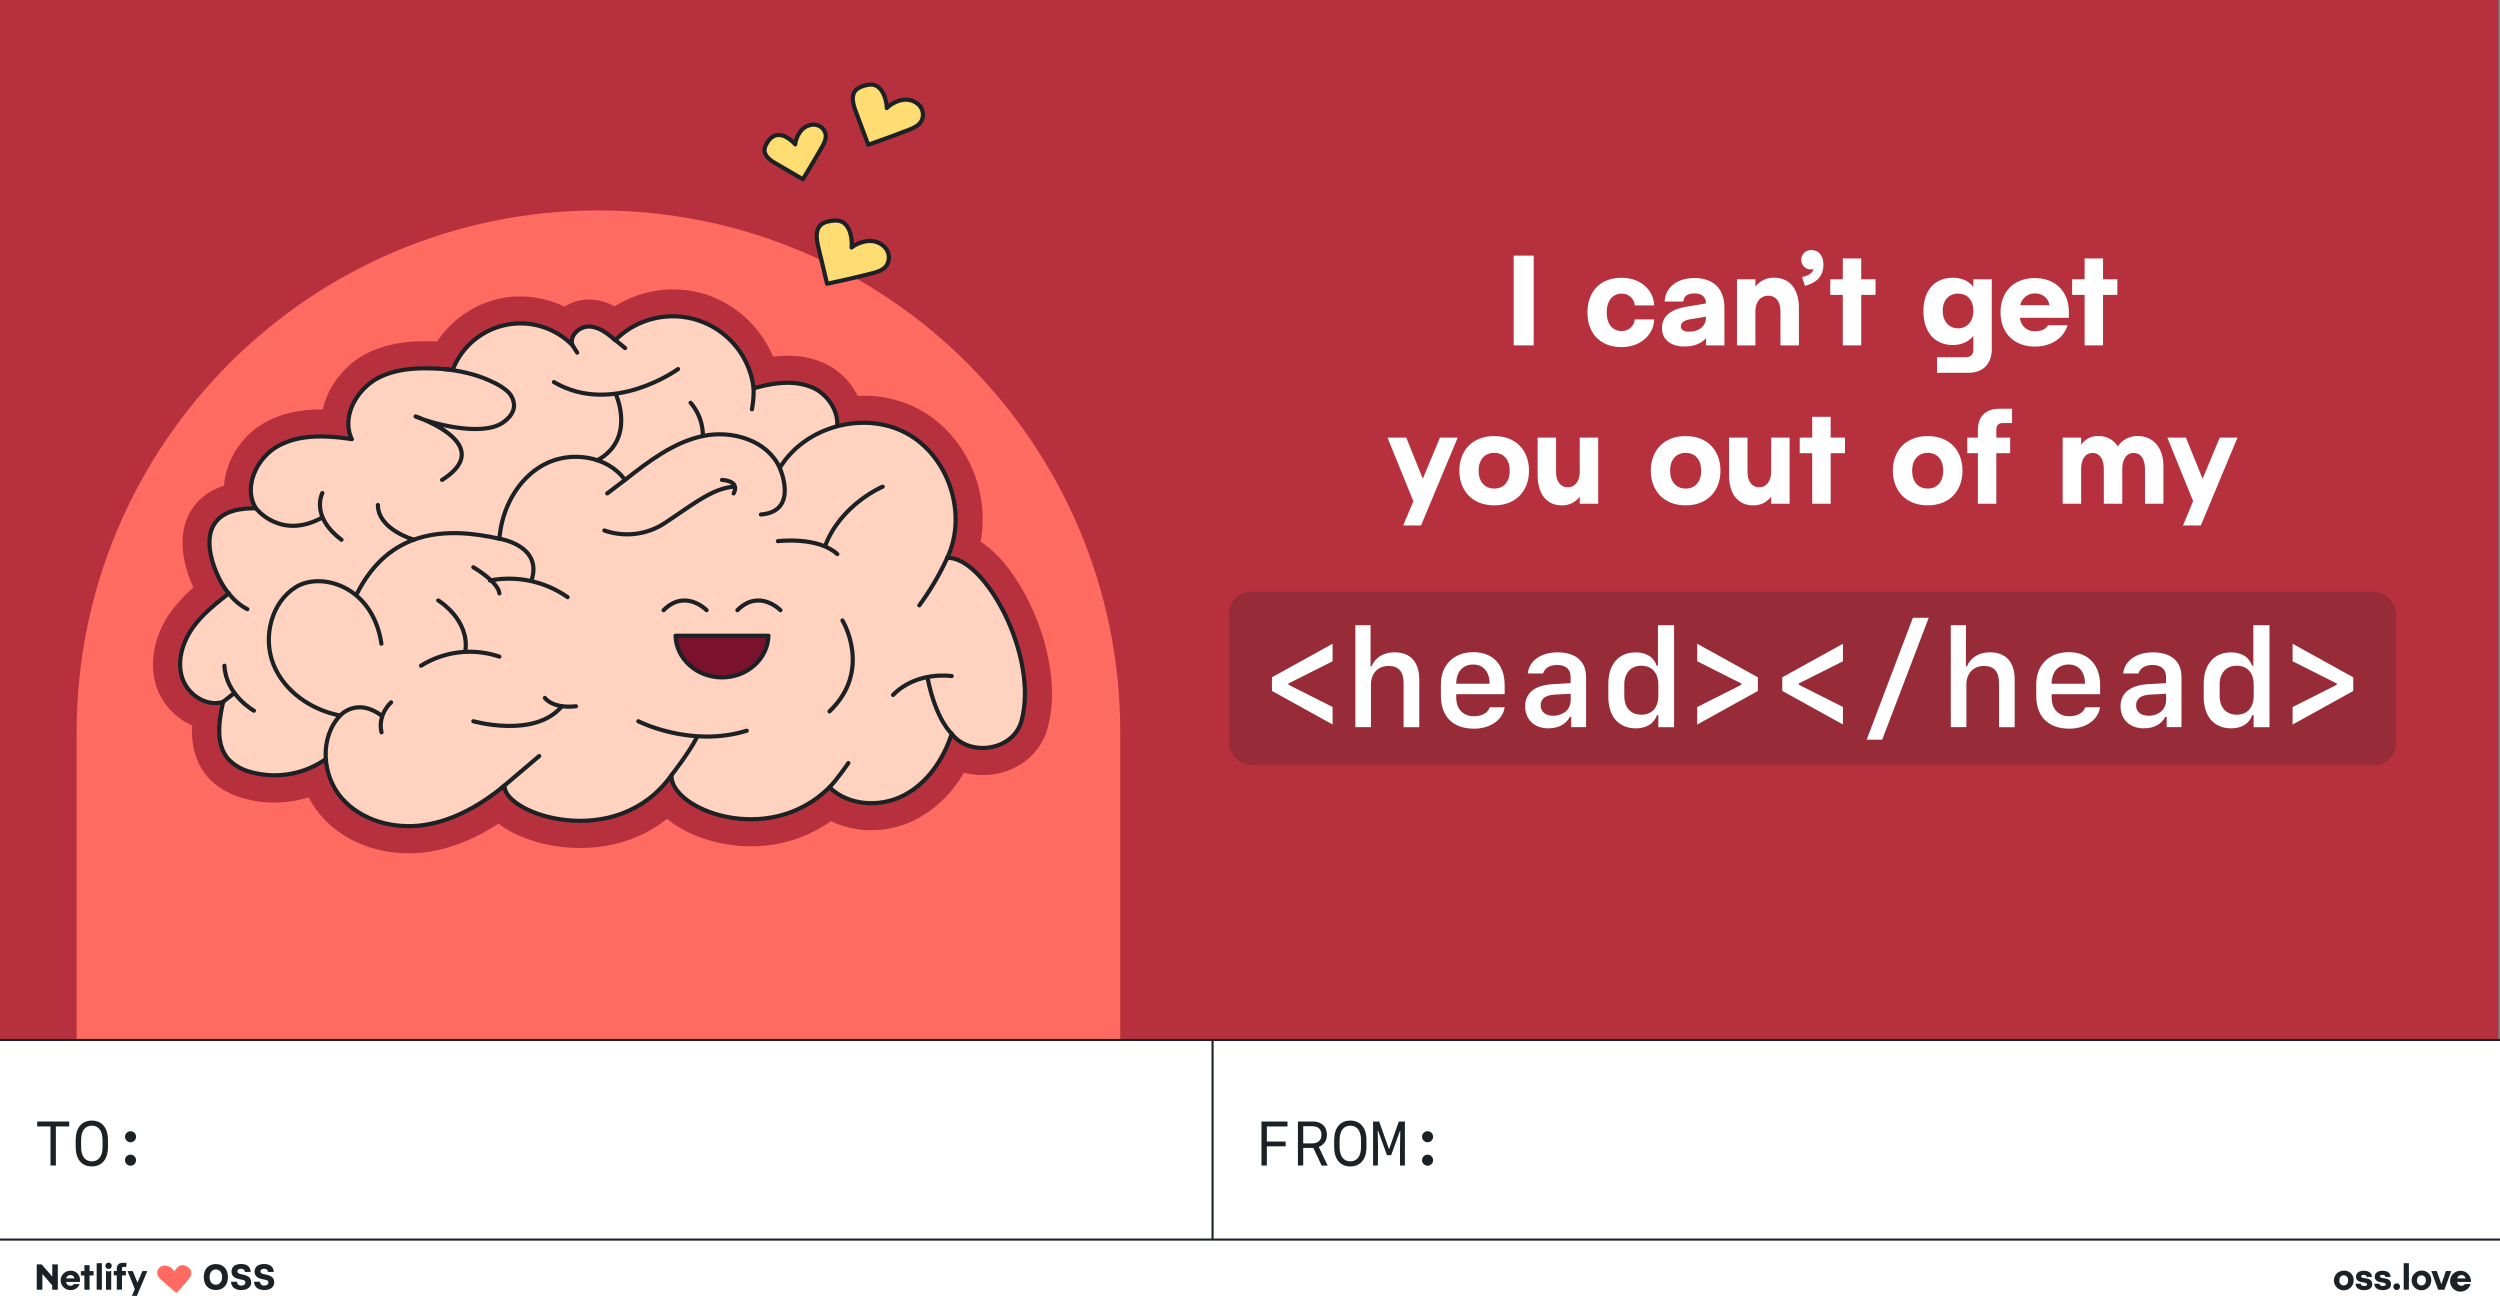 <svg xmlns="http://www.w3.org/2000/svg" xmlns:xlink="http://www.w3.org/1999/xlink" width="1200" height="630" viewBox="0 0 1200 630"><rect x="0" y="0" width="1200" height="630" fill="#808080" stroke="none"/><defs><clipPath id="a"><rect width="1200" height="498.72" x="-.79" fill="none"/></clipPath></defs><rect width="1200" height="498.72" x="-.79" fill="#b7303d"/><g clip-path="url(#a)"><path fill="#ff6b60" d="M36.78,537.79V351.48C36.78,213.14,148.92,101,287.25,101h0c138.33,0,250.47,112.14,250.47,250.48V537.79Z"/></g><path fill="#fff" d="M736.17,122.7v43.08h-9.6V122.7Z"/><path fill="#fff" d="M794,146.59h-9.31a6.11,6.11,0,0,0-6.36-5.62c-4.2,0-7.09,3.24-7.09,9s2.89,8.91,7.09,8.91a6.1,6.1,0,0,0,6.36-5.56H794c-.23,7.38-6.53,13.28-15.67,13.28-10.22,0-16.35-6.64-16.35-16.63s6.13-16.63,16.35-16.63C787.42,133.31,793.72,139.16,794,146.59Z"/><path fill="#fff" d="M827.72,147.67v18.11h-8.85v-3.46c-2.22,2.55-5.68,4-10.34,4-6.64,0-10.78-3.35-10.78-8.86,0-5,3.29-8.8,11.58-10.22l9.54-1.58c0-3.07-1.93-4.83-5.51-4.83s-5.11,1.48-5.34,3.92h-9c.18-5.85,4.94-11.3,14.31-11.3C822.5,133.48,827.72,138.59,827.72,147.67Zm-8.85,4.77V152l-7.27,1.19c-3.8.62-4.77,1.93-4.77,3.57,0,1.42,1.36,2.45,3.92,2.45C815.63,159.2,818.87,156.47,818.87,152.44Z"/><path fill="#fff" d="M863.48,147.84v17.94h-8.86V149.54c0-4.88-2.32-7.6-5.9-7.6s-6.13,2.95-6.13,7.55v16.29h-8.85V134.05h8.85v3.57a10.75,10.75,0,0,1,9-4.31C858.83,133.31,863.48,138.48,863.48,147.84Z"/><path fill="#fff" d="M875.23,127.12c0,4.6-2.33,8-7.67,9.71l-1.19.4L865,133l1.19-.34c2.5-.74,3.8-1.82,4.32-3.47a6,6,0,0,1-1.08.12,4.56,4.56,0,0,1-4.83-4.54,4.65,4.65,0,0,1,5-4.72C873.13,120.08,875.23,122.87,875.23,127.12Z"/><path fill="#fff" d="M900.26,141.54h-6.87v24.24h-8.85V141.54h-6v-7.49h6v-10h8.85v10h6.87Z"/><path fill="#fff" d="M956.05,134.05v33.66c0,6.92-4.25,11.24-11.18,11.24h-15.1v-7.49h13.68c2.56,0,3.75-1.25,3.75-3.75v-6.53c-2.1,2.73-5.39,4.43-9.88,4.43-8.23,0-14.08-5.73-14.08-16.23s5.85-16.07,14.08-16.07c4.49,0,7.78,1.65,9.88,4.43v-3.69Zm-8.85,15.1c0-5.17-3-8.23-7.32-8.23s-7.38,3.06-7.38,8.23,3.12,8.46,7.38,8.46S947.2,154.37,947.2,149.15Z"/><path fill="#fff" d="M993.06,152.55H969.62a6.82,6.82,0,0,0,7.21,6.42c3.12,0,5.22-1,6.18-2.84h9.43c-1.82,6-7.61,10.22-15.73,10.22-9.93,0-16.46-6.53-16.46-16.41s6.42-16.46,16.41-16.46,16.4,6.47,16.4,16.35Zm-23.33-6.07h14c-.63-3.58-3.41-5.62-7-5.62A7,7,0,0,0,969.73,146.48Z"/><path fill="#fff" d="M1016.33,141.54h-6.87v24.24h-8.85V141.54h-6v-7.49h6v-10h8.85v10h6.87Z"/><path fill="#fff" d="M699.7,210.05l-17.6,42.17h-8.57l4.88-11.63L666,210.05H675l7.95,19.75,8.23-19.75Z"/><path fill="#fff" d="M733.92,225.94c0,9.48-6.07,16.63-16.68,16.63s-16.75-7.15-16.75-16.63,6.07-16.63,16.75-16.63S733.92,216.46,733.92,225.94Zm-24.18,0c0,5.23,2.9,8.57,7.5,8.57s7.43-3.34,7.43-8.57-2.84-8.57-7.43-8.57S709.74,220.72,709.74,225.94Z"/><path fill="#fff" d="M767.13,210.05v31.73h-8.86v-3.41a10.35,10.35,0,0,1-8.68,4.2c-7,0-11.52-5.22-11.52-14.58V210.05h8.85v16.29c0,4.83,2.22,7.55,5.62,7.55s5.73-2.9,5.73-7.49V210.05Z"/><path fill="#fff" d="M825.82,225.94c0,9.48-6.07,16.63-16.69,16.63s-16.75-7.15-16.75-16.63,6.08-16.63,16.75-16.63S825.82,216.46,825.82,225.94Zm-24.18,0c0,5.23,2.89,8.57,7.49,8.57s7.44-3.34,7.44-8.57-2.84-8.57-7.44-8.57S801.64,220.72,801.64,225.94Z"/><path fill="#fff" d="M859,210.05v31.73h-8.85v-3.41a10.37,10.37,0,0,1-8.69,4.2c-7,0-11.52-5.22-11.52-14.58V210.05h8.86v16.29c0,4.83,2.21,7.55,5.62,7.55s5.73-2.9,5.73-7.49V210.05Z"/><path fill="#fff" d="M885.59,217.54h-6.87v24.24h-8.86V217.54h-6v-7.49h6v-10h8.86v10h6.87Z"/><path fill="#fff" d="M942,225.94c0,9.48-6.08,16.63-16.69,16.63s-16.75-7.15-16.75-16.63,6.08-16.63,16.75-16.63S942,216.46,942,225.94Zm-24.18,0c0,5.23,2.89,8.57,7.49,8.57s7.43-3.34,7.43-8.57-2.83-8.57-7.43-8.57S917.83,220.72,917.83,225.94Z"/><path fill="#fff" d="M958.24,206.19v3.86h6.64v7.49h-6.64v24.24h-8.86V217.54h-5.1v-7.49h5.1v-3.8c0-6.19,3.69-10.05,10.22-10.05h6.19v6.87h-4.37C959.26,203.07,958.24,204.15,958.24,206.19Z"/><path fill="#fff" d="M1038.44,223.84v17.94h-8.85v-16.4c0-5.23-2.1-7.95-5.45-7.95s-5.45,2.95-5.45,7.89v16.46h-8.86v-16.4c0-5.23-2.1-7.95-5.45-7.95s-5.44,2.95-5.44,7.89v16.46h-8.86V210.05h8.86v3.46a9.5,9.5,0,0,1,8.23-4.2,10.42,10.42,0,0,1,9.36,5,11.14,11.14,0,0,1,9.59-5C1033.56,209.31,1038.44,214.87,1038.44,223.84Z"/><path fill="#fff" d="M1074,210.05l-17.6,42.17h-8.57l4.88-11.63-12.37-30.54h8.91l8,19.75,8.23-19.75Z"/><rect width="560.11" height="83.36" x="589.98" y="283.93" fill="#1c2126" opacity=".2" rx="10.5"/><path fill="#fff" d="M618.46,328.07v.61l21.18,10.67v8.41l-29.11-16.12V325.1L639.64,309v8.41Z"/><path fill="#fff" d="M650.58,300.11h7.29v19.73h.48c1.77-4.28,5.77-6.73,11-6.73,7.7,0,11.89,4.64,11.89,13.12v22.82h-7.51v-21c0-5.65-2.35-8.39-7.22-8.39-5.1,0-8.45,3.55-8.45,8.9v20.47h-7.48Z"/><path fill="#fff" d="M722.23,339.48c-.84,6.06-6.83,10.28-14.73,10.28-10.06,0-15.87-5.77-15.87-15.83v-5.51c0-9.25,6.23-15.38,15.61-15.38s15,6.09,15,15.9v4.28H699v1.71c0,5.39,3.32,8.87,8.44,8.87,3.91,0,6.9-1.71,7.65-4.32ZM699,328.19h16c0-5.73-3-9.22-7.9-9.22S699,322.42,699,328.19Z"/><path fill="#fff" d="M732.07,339c0-6.32,4.58-10.06,13-10.58l8.83-.52v-3c0-3.65-2.35-5.71-6.48-5.71-3.45,0-6,1.48-6.74,4.06h-7.35c.65-6.09,6.35-10.12,14.29-10.12,8.73,0,13.7,4.29,13.7,11.83v24.05h-7.13v-4.93h-.67c-1.71,3.52-5.49,5.51-10.29,5.51C736.55,349.63,732.07,345.38,732.07,339Zm21.86-2.81V333l-7.7.41c-4.42.26-6.71,2-6.71,5.16s2.39,5,6.16,5C750.45,343.51,753.93,340.45,753.93,336.19Z"/><path fill="#fff" d="M772,334.51v-6.28c0-9.39,5-15.09,13.12-15.09,5.09,0,8.74,2.29,10.06,6.38h.64V300.11h7.74v48.94H796v-5.8h-.64c-1.49,4.13-5.06,6.35-10.19,6.35C777,349.6,772,343.93,772,334.51Zm24-.45v-5.51c0-5.58-3.12-9-8.15-9s-8.19,3.48-8.19,9v5.51c0,5.55,3.13,9,8.19,9S796,339.61,796,334.06Z"/><path fill="#fff" d="M814.66,309l29.12,16.12v6.54l-29.12,16.12v-8.41l21.18-10.67v-.61l-21.18-10.68Z"/><path fill="#fff" d="M863.42,328.07v.61l21.18,10.67v8.41l-29.11-16.12V325.1L884.6,309v8.41Z"/><path fill="#fff" d="M896,355.05l22.18-58.52h7.61l-22.34,58.52Z"/><path fill="#fff" d="M936.37,300.11h7.28v19.73h.49c1.77-4.28,5.77-6.73,11-6.73,7.71,0,11.9,4.64,11.9,13.12v22.82h-7.51v-21c0-5.65-2.36-8.39-7.23-8.39-5.09,0-8.44,3.55-8.44,8.9v20.47h-7.48Z"/><path fill="#fff" d="M1008,339.48c-.84,6.06-6.84,10.28-14.74,10.28-10.06,0-15.86-5.77-15.86-15.83v-5.51c0-9.25,6.22-15.38,15.6-15.38s15.06,6.09,15.06,15.9v4.28H984.8v1.71c0,5.39,3.32,8.87,8.45,8.87,3.9,0,6.9-1.71,7.64-4.32ZM984.8,328.19h16c0-5.73-3-9.22-7.9-9.22S984.8,322.42,984.8,328.19Z"/><path fill="#fff" d="M1017.86,339c0-6.32,4.58-10.06,13-10.58l8.84-.52v-3c0-3.65-2.35-5.71-6.48-5.71-3.45,0-6,1.48-6.74,4.06h-7.35c.64-6.09,6.35-10.12,14.28-10.12,8.74,0,13.7,4.29,13.7,11.83v24.05H1040v-4.93h-.68c-1.71,3.52-5.48,5.51-10.28,5.51C1022.34,349.63,1017.86,345.38,1017.86,339Zm21.86-2.81V333l-7.71.41c-4.41.26-6.7,2-6.7,5.16s2.38,5,6.15,5C1036.24,343.51,1039.72,340.45,1039.72,336.19Z"/><path fill="#fff" d="M1057.78,334.51v-6.28c0-9.39,5-15.09,13.12-15.09,5.1,0,8.74,2.29,10.06,6.38h.65V300.11h7.74v48.94h-7.61v-5.8h-.65c-1.48,4.13-5.06,6.35-10.19,6.35C1062.81,349.6,1057.78,343.93,1057.78,334.51Zm24-.45v-5.51c0-5.58-3.13-9-8.16-9s-8.19,3.48-8.19,9v5.51c0,5.55,3.13,9,8.19,9S1081.77,339.61,1081.77,334.06Z"/><path fill="#fff" d="M1100.45,309l29.11,16.12v6.54l-29.11,16.12v-8.41l21.18-10.67v-.61l-21.18-10.68Z"/><path fill="#b7303d" d="M196.23,403c-14.94,0-28.46-5.72-37.1-15.68a37.75,37.75,0,0,1-7.28-13,50.28,50.28,0,0,1-20.22,4.3,46.4,46.4,0,0,1-13.69-2c-5.56-1.72-9.78-4.2-12.88-7.57-6.82-7.4-7-17.56-5.86-25.5a24.44,24.44,0,0,1-17.8-15.75c-3.11-9-1.17-20,5.19-29.39,4-5.9,9.24-10.67,14.39-14.87-4.65-8-9.41-21.5-5.37-31.92,2.07-5.35,7-11.56,18.47-13.5a26.21,26.21,0,0,1,.76-9.9,33.14,33.14,0,0,1,15.85-20c6.52-3.5,14.11-5.2,23.23-5.2,2.14,0,4.37.09,6.78.29a28.15,28.15,0,0,1,2.92-12.18,34.7,34.7,0,0,1,15.5-15.77c6.92-3.45,14.85-5.06,25-5.06,3.13,0,6.24.15,9.25.37a41.82,41.82,0,0,1,28.32-21.09,40.14,40.14,0,0,1,7.92-.78A42.32,42.32,0,0,1,271.69,155a15.33,15.33,0,0,1,10.89-4.8H283a22.26,22.26,0,0,1,12.15,4.58,46.73,46.73,0,0,1,28.19-9.38,44.31,44.31,0,0,1,14.59,2.42,46.64,46.64,0,0,1,28.83,30.63,56.51,56.51,0,0,1,11.37-1.24,35.81,35.81,0,0,1,14.85,3,27.18,27.18,0,0,1,14.45,16.65,56.49,56.49,0,0,1,7.12-.46,49.87,49.87,0,0,1,23.57,5.76c21,11.27,31.57,38.28,25.19,61,6.41,2.94,11.88,8.76,15.77,13.88,13.52,17.78,23.86,47.84,17.46,70.87-2.92,10.51-12.91,17.57-24.86,17.57h0a26.51,26.51,0,0,1-12-2.79c-5.25,11.12-13.14,19.75-22.77,24.75A40.51,40.51,0,0,1,418.2,392a36,36,0,0,1-19.77-5.61,59,59,0,0,1-38,13.33c-15.38,0-30.6-5.58-38.8-14.22-.41-.44-.81-.89-1.19-1.34-11,10.59-25.52,16.31-42,16.31-15.37,0-30.7-5.21-38.17-13-.15-.15-.29-.31-.43-.46-11.85,8.47-23.69,13.64-35.29,15.36A56.85,56.85,0,0,1,196.23,403Z"/><path fill="#b7303d" d="M323.33,151.94A37.94,37.94,0,0,1,335.78,154a40,40,0,0,1,26,32.4,61.48,61.48,0,0,1,16.38-2.65,29.22,29.22,0,0,1,12.17,2.42c7,3.19,12.23,11.14,11.54,18.45a49.73,49.73,0,0,1,12.71-1.68,43.21,43.21,0,0,1,20.49,5c20.41,11,29.59,38.93,19.64,59.85H455c18.1,0,43.79,47.69,35.25,78.43C488,354.53,479.77,359,471.67,359a18.42,18.42,0,0,1-14.86-6.85c-3.89,12.19-11.59,23.64-22.95,29.55a34.29,34.29,0,0,1-15.66,3.78c-7.43,0-14.75-2.45-20.05-7.63a52.52,52.52,0,0,1-37.7,15.35c-20.73,0-38.66-11.1-38.13-21.15C310.68,388.37,293.77,394,278.48,394c-19.64,0-36.6-9.24-36.31-16.89C231,386.24,218,393.83,203.63,396a49.32,49.32,0,0,1-7.4.55c-12.11,0-24.32-4.36-32.19-13.44a32.38,32.38,0,0,1-7.59-18.72,43.6,43.6,0,0,1-24.82,7.82,40.18,40.18,0,0,1-11.77-1.74,22.36,22.36,0,0,1-10-5.76c-6.57-7.14-4.87-18.32-2.76-27.79a12.47,12.47,0,0,1-3.85.6c-6.77,0-13.42-5.18-15.69-11.78-2.7-7.85-.24-16.75,4.42-23.62s11.32-12.11,17.86-17.24C105.19,280.62,86,244,122,244h.9c-6.32-10.16.36-24.44,10.91-30.09,6.17-3.32,13.09-4.43,20.15-4.43a102.52,102.52,0,0,1,15,1.29c-5.21-10.8,2.4-24.29,13.13-29.63,6.81-3.4,14.38-4.38,22.06-4.38,4.42,0,8.88.33,13.24.7a35.56,35.56,0,0,1,25.62-21.55,33.49,33.49,0,0,1,6.63-.65,35.62,35.62,0,0,1,25.34,10.59c-1.93-4.33,2.93-9.15,7.67-9.15h.21c4.8.14,8.86,3.41,12.53,6.52a40,40,0,0,1,28-11.32m0-13h0A53.6,53.6,0,0,0,295,147.05a26.28,26.28,0,0,0-11.77-3.31h-.61a21.38,21.38,0,0,0-11.62,3.5,48.86,48.86,0,0,0-21.39-4.94,46.22,46.22,0,0,0-9.2.91,48.42,48.42,0,0,0-30.59,20.73c-1.87-.08-3.78-.14-5.7-.14-11.15,0-20,1.83-27.86,5.74-10.36,5.16-18.8,15.5-21.28,27h-1c-10.22,0-18.82,2-26.3,6a39.31,39.31,0,0,0-19.06,24.08,33.67,33.67,0,0,0-1.08,6.5,32.12,32.12,0,0,0-5.61,2.36,26.62,26.62,0,0,0-12.33,13.87c-3,7.78-2.58,17.37,1.23,27.75.56,1.51,1.25,3.18,2,4.91a68.45,68.45,0,0,0-11.61,12.83c-7.5,11-9.73,24.19-6,35.15a31.29,31.29,0,0,0,17,18.19c-.41,8.23,1,17.7,8,25.35,3.91,4.25,9.07,7.31,15.76,9.38a52.85,52.85,0,0,0,15.6,2.32,56.43,56.43,0,0,0,16.62-2.53,42.9,42.9,0,0,0,6,8.94c9.87,11.4,25.18,17.93,42,17.93a63,63,0,0,0,9.32-.69c11.19-1.66,22.5-6.21,33.76-13.54,9.32,7.2,24.06,11.69,39.17,11.69,15.92,0,30.25-4.86,41.73-14,9.75,8.11,25,13.19,40.24,13.19a66.24,66.24,0,0,0,38.49-12.08,43.37,43.37,0,0,0,19.26,4.36,47.09,47.09,0,0,0,21.66-5.25,57.32,57.32,0,0,0,22.84-22.4,34.36,34.36,0,0,0,9,1.17c14.91,0,27.42-9,31.13-22.33,7-25.07-4.07-57.49-18.55-76.55a57.13,57.13,0,0,0-13.54-13.2,61,61,0,0,0-2.12-29.87c-4.78-14.55-14.77-26.8-27.4-33.59a56.49,56.49,0,0,0-26.65-6.53c-1,0-1.9,0-2.85.07a33.47,33.47,0,0,0-16-15.68,42.17,42.17,0,0,0-17.53-3.58,58.07,58.07,0,0,0-7.09.45,53.15,53.15,0,0,0-31-29.47,50.81,50.81,0,0,0-16.73-2.79Z"/><path fill="#ffd3bf" stroke="#1c2126" stroke-linecap="round" stroke-linejoin="round" stroke-width="2" d="M400.07,210.05c5-8.33-.92-19.87-9.78-23.88s-19.19-2.41-28.55.23a39.07,39.07,0,0,0-66.42-23.14c-3.67-3.11-7.73-6.38-12.53-6.52s-9.84,4.75-7.88,9.14a34.89,34.89,0,0,0-57.59,11.61c-11.94-1-24.57-1.67-35.3,3.68S163.68,200,168.89,210.8c-11.84-1.76-24.58-2.52-35.12,3.14S116.54,233.87,122.86,244c-37.19-.61-17.71,36.56-13,40.81C103.28,290,96.63,295.21,92,302.08s-7.12,15.77-4.42,23.62,11.62,13.7,19.54,11.18c-2.11,9.47-3.81,20.65,2.76,27.79a22.36,22.36,0,0,0,10,5.76,42.69,42.69,0,0,0,43.88-12.66"/><path fill="#ffd3bf" stroke="#1c2126" stroke-linecap="round" stroke-linejoin="round" stroke-width="2" d="M171.44,284.76c15.53-30.46,42.32-32,68.26-26.17,1.14-14.38,8.66-28.73,21.36-35.57s30.47-4.32,38.95,7.34c11.35-8.9,23.24-18.06,37.35-21.07s31.08,2.12,36.93,15.31c12-19.85,40.34-27.64,60.74-16.68s29.59,38.93,19.64,59.85c18.12-.62,44.19,47.49,35.6,78.43-3.93,14.16-24.88,17.23-33.46,6-3.89,12.19-11.59,23.64-22.95,29.55s-26.56,5.1-35.71-3.85c-29.48,29.37-76.68,10.41-75.83-5.8-26.58,37.24-80.67,18.64-80.15,5C231,386.24,218,393.83,203.63,396S173.52,394,164,383.07s-10.69-29.1-.74-39.62c-13.78-2.61-26.79-11.52-32-24.53s-1.12-29.81,10.82-37.17,36.83-.66,41,27.21"/><line x1="300.06" x2="294.57" y1="167.07" y2="162.63" fill="none" stroke="#1c2126" stroke-linecap="round" stroke-linejoin="round" stroke-width="2"/><line x1="277.04" x2="274.91" y1="169.26" y2="165.88" fill="none" stroke="#1c2126" stroke-linecap="round" stroke-linejoin="round" stroke-width="2"/><path fill="none" stroke="#1c2126" stroke-linecap="round" stroke-linejoin="round" stroke-width="2" d="M122.86,244s11.8,15.48,31.88,4.38"/><line x1="300.01" x2="291.47" y1="230.36" y2="236.84" fill="none" stroke="#1c2126" stroke-linecap="round" stroke-linejoin="round" stroke-width="2"/><path fill="none" stroke="#1c2126" stroke-linecap="round" stroke-linejoin="round" stroke-width="2" d="M407.22,366.26s-5.9,8.56-9.07,11.6"/><path fill="none" stroke="#1c2126" stroke-linecap="round" stroke-miterlimit="10" stroke-width="2" d="M374.6,292.89s-10.16-10.49-20.65,0"/><path fill="none" stroke="#1c2126" stroke-linecap="round" stroke-miterlimit="10" stroke-width="2" d="M339.17,292.89s-10.16-10.49-20.65,0"/><path fill="#7a122d" stroke="#1c2126" stroke-linecap="round" stroke-linejoin="round" stroke-width="2" d="M368.86,305.15c-.36,11.1-10.19,20-22.3,20s-21.94-8.89-22.3-20Z"/><line x1="258.81" x2="240.56" y1="362.9" y2="378.38" fill="none" stroke="#1c2126" stroke-linecap="round" stroke-linejoin="round" stroke-width="2"/><path fill="none" stroke="#1c2126" stroke-linecap="round" stroke-linejoin="round" stroke-width="2" d="M361.74,186.4a48.35,48.35,0,0,1-.82,10.06"/><path fill="none" stroke="#1c2126" stroke-linecap="round" stroke-linejoin="round" stroke-width="2" d="M213,177.15c9.25.94,17.25,3.13,23.52,6.25a28.73,28.73,0,0,1,6.83,4.24,9.6,9.6,0,0,1,3.39,7.05c-.09,3.61-2.88,6.6-5.94,8.51-9.45,5.86-31.09,1.07-41.32-3.3,0,0,39.76,13.25,12.72,30.46"/><path fill="none" stroke="#1c2126" stroke-linecap="round" stroke-linejoin="round" stroke-width="2" d="M154.74,236.66s-6,11.1,9.18,22.42"/><path fill="none" stroke="#1c2126" stroke-linecap="round" stroke-linejoin="round" stroke-width="2" d="M198.64,259.08s-17.25-4.93-17.25-16.69"/><path fill="none" stroke="#1c2126" stroke-linecap="round" stroke-linejoin="round" stroke-width="2" d="M118.72,292.41a26.94,26.94,0,0,1-8.9-7.57"/><path fill="none" stroke="#1c2126" stroke-linecap="round" stroke-linejoin="round" stroke-width="2" d="M325.46,177.15S294.12,200,265.88,183.4"/><path fill="none" stroke="#1c2126" stroke-linecap="round" stroke-linejoin="round" stroke-width="2" d="M295.67,189.43s9.7,21.21-8.91,31.5"/><path fill="none" stroke="#1c2126" stroke-linecap="round" stroke-linejoin="round" stroke-width="2" d="M331.5,193.35a23.94,23.94,0,0,1,5.86,15.94"/><path fill="none" stroke="#1c2126" stroke-linecap="round" stroke-linejoin="round" stroke-width="2" d="M121.88,341.14s-13.45-7.44-14.16-21.6"/><path fill="none" stroke="#1c2126" stroke-linecap="round" stroke-linejoin="round" stroke-width="2" d="M456.81,352.16s-7.37-6.27-11.47-26.18"/><path fill="none" stroke="#1c2126" stroke-linecap="round" stroke-linejoin="round" stroke-width="2" d="M456.81,324.52s-16.74-2.64-28.16,9.07"/><path fill="none" stroke="#1c2126" stroke-linecap="round" stroke-linejoin="round" stroke-width="2" d="M374.29,224.6s9.41,20.91-9.06,22.36"/><path fill="none" stroke="#1c2126" stroke-linecap="round" stroke-linejoin="round" stroke-width="2" d="M163.3,343.45s7.82-8.89,19.82,0"/><path fill="none" stroke="#1c2126" stroke-linecap="round" stroke-linejoin="round" stroke-width="2" d="M239.7,258.59s21.05,3.19,15.38,20.17"/><path fill="none" stroke="#1c2126" stroke-linecap="round" stroke-linejoin="round" stroke-width="2" d="M235.18,278.64a48.89,48.89,0,0,1,37.25,8"/><path fill="none" stroke="#1c2126" stroke-linecap="round" stroke-linejoin="round" stroke-width="2" d="M187.73,337.13s-6.6,5.75-4.61,14.38"/><path fill="none" stroke="#1c2126" stroke-linecap="round" stroke-linejoin="round" stroke-width="2" d="M239.7,284.84s.33-4.72-12.49-12.56"/><path fill="none" stroke="#1c2126" stroke-linecap="round" stroke-linejoin="round" stroke-width="2" d="M210.35,288.22s15.26,9.12,13,24.56"/><path fill="none" stroke="#1c2126" stroke-linecap="round" stroke-linejoin="round" stroke-width="2" d="M202.1,319.54a44.29,44.29,0,0,1,37.6-4.36"/><path fill="none" stroke="#1c2126" stroke-linecap="round" stroke-linejoin="round" stroke-width="2" d="M423.7,233.6s-20,8.33-27.65,28.45"/><path fill="none" stroke="#1c2126" stroke-linecap="round" stroke-linejoin="round" stroke-width="2" d="M373.4,259.76s19.2-2.38,28.5,6.2"/><path fill="none" stroke="#1c2126" stroke-linecap="round" stroke-linejoin="round" stroke-width="2" d="M290.12,254.63a33,33,0,0,0,29.29-3.76c14.67-9.83,22.75-16.31,32.73-17.27"/><path fill="none" stroke="#1c2126" stroke-linecap="round" stroke-linejoin="round" stroke-width="2" d="M346.56,230.36s8.87.22,5.58,6.48"/><path fill="none" stroke="#1c2126" stroke-linecap="round" stroke-linejoin="round" stroke-width="2" d="M322.32,372.06s8.3-10.57,12.11-18"/><path fill="none" stroke="#1c2126" stroke-linecap="round" stroke-linejoin="round" stroke-width="2" d="M306.39,346.2s25.12,12.89,52.05,4.54"/><path fill="none" stroke="#1c2126" stroke-linecap="round" stroke-linejoin="round" stroke-width="2" d="M227.21,346.2s29.54,8.36,42.42-7.13"/><path fill="none" stroke="#1c2126" stroke-linecap="round" stroke-linejoin="round" stroke-width="2" d="M261.55,335s3.51,5.27,14.92,4"/><path fill="none" stroke="#1c2126" stroke-linecap="round" stroke-linejoin="round" stroke-width="2" d="M404.37,297.82s14.56,23.8-6.22,43.65"/><path fill="none" stroke="#1c2126" stroke-linecap="round" stroke-linejoin="round" stroke-width="2" d="M454.67,267.77a129.52,129.52,0,0,1-13.39,22.79"/><line x1="107.08" x2="112.52" y1="336.88" y2="332.61" fill="none" stroke="#1c2126" stroke-linecap="round" stroke-linejoin="round" stroke-width="2"/><path fill="#ffdd73" stroke="#1c2126" stroke-linejoin="round" stroke-width="2" d="M367,71.6a7.13,7.13,0,0,1,1.16-2.91,7.78,7.78,0,0,1,4-3.68,7.17,7.17,0,0,1,5.55,1,15.62,15.62,0,0,1,4,3.28,12.79,12.79,0,0,1,2.83-6.59,8,8,0,0,1,6.5-2.85,5.86,5.86,0,0,1,5.24,4.43c.45,2.31-.75,4.59-1.92,6.63q-4.4,7.64-9,15.14l-12.84-7.52C369.73,77,366.65,74.72,367,71.6Z"/><path fill="#ffdd73" stroke="#1c2126" stroke-linejoin="round" stroke-width="2" d="M410.89,43.19A8.32,8.32,0,0,1,414,41.42c2-.71,4.26-1.19,6.24-.4s3.41,2.88,4.22,5a18.06,18.06,0,0,1,1.2,5.85A14.79,14.79,0,0,1,433,48a9.23,9.23,0,0,1,7.89,2.17,6.75,6.75,0,0,1,1.48,7.77c-1.28,2.39-4,3.56-6.54,4.54q-9.5,3.66-19.09,7l-6-16.06C409.46,50,408.35,45.76,410.89,43.19Z"/><path fill="#ffdd73" stroke="#1c2126" stroke-linejoin="round" stroke-width="2" d="M394.29,107.7a8.62,8.62,0,0,1,3.56-1.46c2.21-.48,4.65-.69,6.64.41s3.21,3.49,3.79,5.8a19.26,19.26,0,0,1,.49,6.33,15.61,15.61,0,0,1,8.24-3.09,9.76,9.76,0,0,1,8,3.34,7.18,7.18,0,0,1,.53,8.4c-1.67,2.35-4.7,3.22-7.5,3.91Q407.57,134,397,136.2q-2.12-8.86-4.24-17.75C391.86,114.72,391.27,110.06,394.29,107.7Z"/><rect width="1200" height="35" y="595" fill="#fff"/><rect width="1200" height="95.81" y="499.19" fill="#fff"/><line x2="1200" y1="499.19" y2="499.19" fill="none" stroke="#1c2126" stroke-miterlimit="10"/><line x2="1200" y1="595" y2="595" fill="none" stroke="#1c2126" stroke-miterlimit="10"/><path fill="#1c2126" d="M24.24,559.45V540.69H17.85v-2.37H33.21v2.37H26.82v18.76Z"/><path fill="#1c2126" d="M44.08,559.89c-4.81,0-7.75-3.45-7.75-9.3v-3.41c0-5.85,2.94-9.3,7.75-9.3s7.74,3.45,7.74,9.3v3.41C51.82,556.44,48.88,559.89,44.08,559.89Zm5.14-9.31v-3.39c0-4.41-1.94-6.87-5.14-6.87s-5.15,2.46-5.15,6.87v3.39c0,4.41,1.94,6.87,5.15,6.87S49.22,555,49.22,550.58Z"/><path fill="#1c2126" d="M60,545.58a2.65,2.65,0,1,1,2.65,2.71A2.7,2.7,0,0,1,60,545.58Zm0,11.25a2.65,2.65,0,1,1,2.65,2.71A2.68,2.68,0,0,1,60,556.83Z"/><line x1="582.03" x2="582.03" y1="498.72" y2="595" fill="none" stroke="#1c2126" stroke-miterlimit="10"/><path fill="#1c2126" d="M1129.73,614.6a4.72,4.72,0,1,1-4.71-4.69A4.43,4.43,0,0,1,1129.73,614.6Zm-6.82,0A2.12,2.12,0,0,0,1125,617c1.3,0,2.1-.94,2.1-2.41s-.8-2.42-2.1-2.42S1122.91,613.12,1122.91,614.6Z"/><path fill="#1c2126" d="M1138.54,612.93H1136c0-.57-.52-1-1.37-1s-1.25.3-1.25.72.19.62,1.2.8l1.2.19c2.3.39,2.91,1.43,2.91,2.79,0,1.74-1.39,2.85-3.92,2.85-2.72,0-4.08-1.3-4.08-3.09h2.48c0,.65.53,1.1,1.7,1.1.88,0,1.33-.3,1.33-.75s-.26-.72-1.3-.9l-1.25-.21c-2.11-.33-2.77-1.39-2.77-2.67,0-1.58,1.3-2.8,3.78-2.8S1138.54,611.24,1138.54,612.93Z"/><path fill="#1c2126" d="M1147.49,612.93H1145c0-.57-.53-1-1.38-1s-1.25.3-1.25.72.2.62,1.2.8l1.2.19c2.31.39,2.92,1.43,2.92,2.79,0,1.74-1.39,2.85-3.92,2.85-2.72,0-4.09-1.3-4.09-3.09h2.49c0,.65.52,1.1,1.69,1.1.88,0,1.33-.3,1.33-.75s-.26-.72-1.3-.9l-1.24-.21c-2.12-.33-2.77-1.39-2.77-2.67,0-1.58,1.29-2.8,3.77-2.8S1147.49,611.24,1147.49,612.93Z"/><path fill="#1c2126" d="M1152,617.64a1.6,1.6,0,1,1-1.6-1.62A1.55,1.55,0,0,1,1152,617.64Z"/><path fill="#1c2126" d="M1156.27,606.34v12.72h-2.5V606.34Z"/><path fill="#1c2126" d="M1167,614.6a4.71,4.71,0,1,1-4.7-4.69A4.42,4.42,0,0,1,1167,614.6Zm-6.81,0a2.12,2.12,0,0,0,2.11,2.41c1.29,0,2.1-.94,2.1-2.41s-.81-2.42-2.1-2.42S1160.16,613.12,1160.16,614.6Z"/><path fill="#1c2126" d="M1176.59,610.12l-3.26,8.94h-3l-3.29-8.94h2.64l2.17,6.32,2.16-6.32Z"/><path fill="#1c2126" d="M1186.06,615.33h-6.61a1.92,1.92,0,0,0,2,1.81,1.83,1.83,0,0,0,1.75-.8h2.66a5,5,0,1,1,.17-1.77Zm-6.58-1.71h3.94a1.87,1.87,0,0,0-2-1.58A2,2,0,0,0,1179.48,613.62Z"/><path fill="#1c2126" d="M605.51,559.45V538.32H618v2.37H608.1v7.25h9v2.3h-9v9.21Z"/><path fill="#1c2126" d="M625.54,551v8.42H623V538.32h7.09c4.19,0,6.81,2.43,6.81,6.35A5.91,5.91,0,0,1,633,550.5l4.3,9h-2.91L630.41,551Zm0-2.18h4.19c2.92,0,4.56-1.48,4.56-4.12s-1.61-4.11-4.44-4.11h-4.31Z"/><path fill="#1c2126" d="M648.15,559.89c-4.81,0-7.75-3.45-7.75-9.3v-3.41c0-5.85,2.94-9.3,7.75-9.3s7.75,3.45,7.75,9.3v3.41C655.9,556.44,653,559.89,648.15,559.89Zm5.14-9.31v-3.39c0-4.41-1.93-6.87-5.14-6.87s-5.14,2.46-5.14,6.87v3.39c0,4.41,1.93,6.87,5.14,6.87S653.29,555,653.29,550.58Z"/><path fill="#1c2126" d="M661.38,559.45h-2.3V538.32H662l4.64,13.12h.19l4.62-13.12h2.9v21.13H672v-8.11l.13-8.56H672l-4.25,11.71h-2l-4.25-11.71h-.19l.14,8.56Z"/><path fill="#1c2126" d="M682.59,545.58a2.65,2.65,0,1,1,2.65,2.71A2.7,2.7,0,0,1,682.59,545.58Zm0,11.25a2.65,2.65,0,1,1,2.65,2.71A2.68,2.68,0,0,1,682.59,556.83Z"/><path fill="#1c2126" d="M27.75,606.92v12.14h-2.7v-2.13l-4.71-5.41v7.54H17.63V606.92H20l5.09,5.85v-5.85Z"/><path fill="#1c2126" d="M38.37,615.33H31.76a1.92,1.92,0,0,0,2,1.81,1.81,1.81,0,0,0,1.74-.8H38.2a4.35,4.35,0,0,1-4.44,2.88,4.63,4.63,0,1,1,0-9.26,4.32,4.32,0,0,1,4.62,4.61Zm-6.58-1.71h3.94a1.87,1.87,0,0,0-2-1.58A2,2,0,0,0,31.79,613.62Z"/><path fill="#1c2126" d="M44.93,612.23H43v6.83H40.5v-6.83H38.82v-2.11H40.5V607.3H43v2.82h1.93Z"/><path fill="#1c2126" d="M48.9,606.34v12.72H46.4V606.34Z"/><path fill="#1c2126" d="M53.62,607.59a1.46,1.46,0,0,1-1.51,1.5,1.51,1.51,0,1,1,1.51-1.5Zm-.24,2.32v9.15h-2.5v-9.15a2.06,2.06,0,0,0,1.25.37A2,2,0,0,0,53.38,609.91Z"/><path fill="#1c2126" d="M58.55,609v1.09h1.87v2.11H58.55v6.83h-2.5v-6.83H54.61v-2.11h1.44V609a2.62,2.62,0,0,1,2.88-2.83h1.75v1.94H59.44A.78.78,0,0,0,58.55,609Z"/><path fill="#1c2126" d="M70.71,610.12l-5,11.89H63.33l1.38-3.28-3.49-8.61h2.51L66,615.69l2.32-5.57Z"/><path fill="#1c2126" d="M109.4,613c0,3.92-2.34,6.22-5.8,6.22s-5.79-2.3-5.79-6.22,2.33-6.25,5.79-6.25S109.4,609.08,109.4,613Zm-8.79,0c0,2.35,1.3,3.66,3,3.66s3-1.31,3-3.66-1.32-3.67-3-3.67S100.61,610.63,100.61,613Z"/><path fill="#1c2126" d="M120.32,610.53h-2.8c0-.89-.67-1.52-1.85-1.52s-1.7.55-1.7,1.23.38,1,1.49,1.3l1.37.32c2.65.59,3.73,1.73,3.73,3.73s-1.6,3.63-4.73,3.63-4.9-1.61-4.9-4h2.8a1.88,1.88,0,0,0,2.11,1.84c1.27,0,1.92-.63,1.92-1.44s-.38-1.09-1.57-1.35l-1.32-.27c-2.77-.56-3.72-1.87-3.72-3.73,0-2.06,1.6-3.54,4.58-3.54S120.32,608.29,120.32,610.53Z"/><path fill="#1c2126" d="M131.38,610.53h-2.8c0-.89-.67-1.52-1.86-1.52-1,0-1.69.55-1.69,1.23s.38,1,1.48,1.3l1.38.32c2.64.59,3.73,1.73,3.73,3.73s-1.6,3.63-4.74,3.63-4.9-1.61-4.9-4h2.81a1.88,1.88,0,0,0,2.11,1.84c1.26,0,1.92-.63,1.92-1.44s-.39-1.09-1.57-1.35l-1.33-.27c-2.77-.56-3.71-1.87-3.71-3.73,0-2.06,1.6-3.54,4.58-3.54S131.38,608.29,131.38,610.53Z"/><path fill="#ff6b60" stroke="#ff6b60" stroke-linejoin="round" d="M91.16,610.11a3.62,3.62,0,0,0-1-1.22,3.91,3.91,0,0,0-2.49-1.14,3.62,3.62,0,0,0-2.51,1.37,8,8,0,0,0-1.41,2.21,6.53,6.53,0,0,0-2.39-2.73,4.09,4.09,0,0,0-3.58-.35,3,3,0,0,0-1.82,3,5,5,0,0,0,2,2.88q3.32,3,6.72,5.87l5-5.64C90.67,613.14,91.8,611.56,91.16,610.11Z"/></svg>